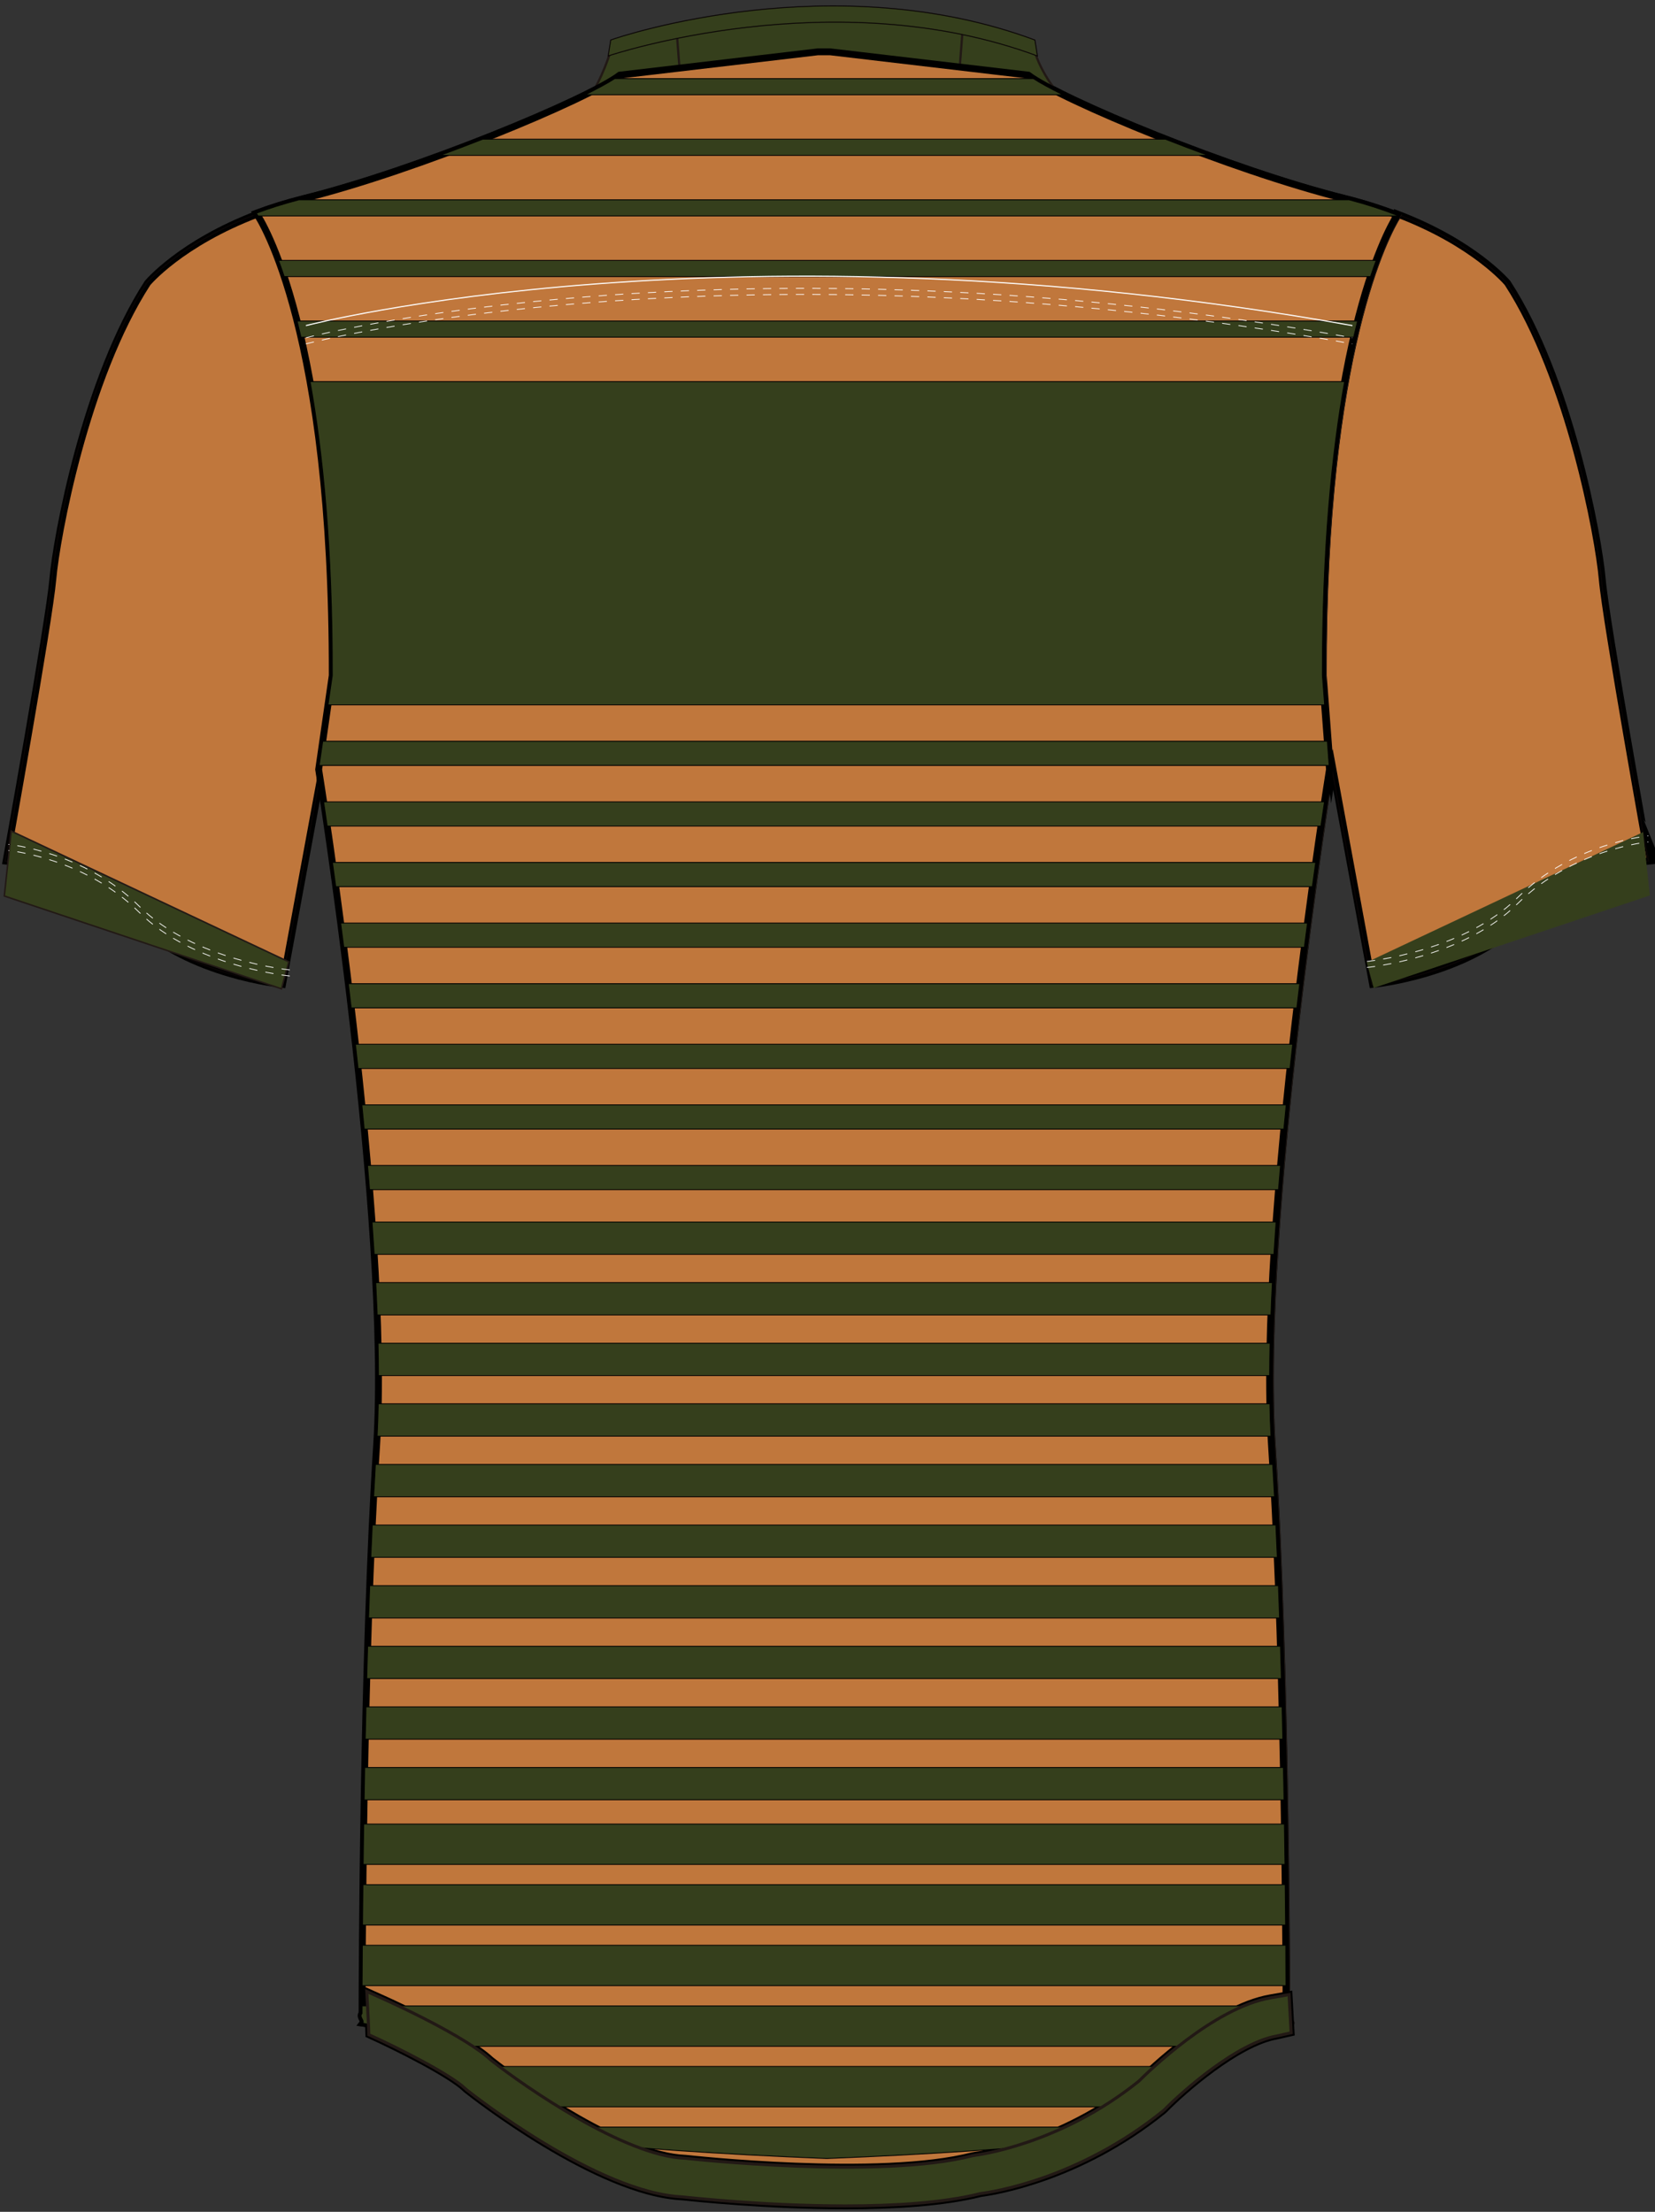 <?xml version="1.0" encoding="utf-8"?>
<!-- Generator: Adobe Illustrator 19.1.0, SVG Export Plug-In . SVG Version: 6.00 Build 0)  -->
<svg version="1.1" id="Layer_1" xmlns="http://www.w3.org/2000/svg" xmlns:xlink="http://www.w3.org/1999/xlink" x="0px" y="0px"
	 viewBox="0 0 483.01 645.44" style="enable-background:new 0 0 483.01 645.44;" xml:space="preserve">
<rect x="0" y="0" width="483.01" height="645.44" fill="#333333" stroke="none"/>
<style type="text/css">
	<![CDATA[
	@font-face{font-family:'codaheavy';src:url('/fonts/coda-heavy-webfont.woff') format('woff')}
	text{font-family:Impact,codaheavy,sans-serif}
	.Number.fill{fill:#000}
	.NumberOutline.stroke{fill:none;stroke:#777;stroke-width:2.5}
	.Colour1.fill{fill:#C0773C;stroke:#000000;stroke-width:2;stroke-miterlimit:10;}
	.Colour2.fill{fill:#353F1C;stroke:#000000;stroke-width:0.25;stroke-miterlimit:10;}
	.ArmTrim.fill{fill:#353F1C;}
	.NeckTrim.fill{fill:#353F1C;}
	.BottomHem.fill{fill:#353F1C;stroke:#221915;stroke-width:0.886;stroke-miterlimit:10;}
	.st0{fill:none;stroke:#0A0505;stroke-width:0.328;stroke-miterlimit:10;}
	.st1{stroke:#221915;stroke-width:0.886;stroke-miterlimit:10;}
	.st2{fill:#FFFFFF;}
	.st3{fill:none;stroke:#221915;stroke-width:0.506;stroke-miterlimit:10;}
	.st4{fill:none;stroke:#221915;stroke-width:0.656;stroke-miterlimit:10;}
	.st5{fill:none;stroke:#000000;stroke-width:0.441;}
	.st6{fill:none;stroke:#0A0505;stroke-width:0.28;}
	.st7{fill:none;stroke:#FFFFFF;stroke-width:0.216;stroke-dasharray:2.4,2.4,2.4,2.4;}
	.st8{fill:none;stroke:#FFFFFF;stroke-width:0.328;}
	]]>
</style>
<path class="Colour1 fill" d="M386.19,197.13c-0.17-95.12,18.6-129.22,21.79-134.32c-4.59-1.79-9.71-3.46-15.44-4.89
	c-33.07-8.23-82.65-28.8-92.19-36l-57.76-6.79h-3.7l-57.76,6.79c-9.54,7.2-59.12,27.77-92.19,36c-5.09,1.27-9.71,2.73-13.9,4.29
	c1.4,2.05,22.35,34.45,22.17,134.91l-3.98,27.41c0,0,21.14,131.65,16.9,197.47c-3.99,61.88-4.22,154.65-4.24,165.55
	c-0.92,1.01,0.82,1.97,0.18,2.82c0,0,12.02,1.62,29.63,16.07c14.54,11.92,35.55,31.25,104.47,31.25
	c68.91,0,89.93-19.33,104.46-31.25c17.62-14.46,32.59-16.24,32.16-16.07c-0.41-0.54-0.89-1.14-1.41-1.75h0.19
	c0,0,0-100.79-4.24-166.61c-4.24-65.83,16.9-197.47,16.9-197.47L386.19,197.13z"/>
<path class="Colour1 fill" d="M467.61,169c-1.06-12.34-9.61-58.62-27.62-86.39c0,0-9.54-11.53-32.03-20.11c0.02,0.2,0.03,0.31,0.03,0.31
	c-3.19,5.1-21.96,39.2-21.79,134.32l2.06,27.41c0,0,0.12,0.98,0.34,2.76c0.28-1.78,0.43-2.76,0.43-2.76l11.56,62.74
	c0,0,27.43-2.62,43.19-18.28c15.76-15.66,37.48-17.72,37.48-17.72S468.67,181.34,467.61,169z"/>
<path class="Colour1 fill" d="M82.45,287.28l10.98-59.55c-0.11-2.05-0.18-3.19-0.18-3.19l3.98-27.41C97.39,99.34,77.55,66.05,75.21,62.45
	c-22.59,8.59-32.16,20.16-32.16,20.16C25.03,110.38,16.48,156.66,15.42,169c-1.06,12.34-13.65,82.28-13.65,82.28
	s21.72,2.06,37.49,17.72C55.02,284.66,82.45,287.28,82.45,287.28z"/>
<path class="st0" d="M467.36,169c-1.06-12.34-9.61-58.62-27.62-86.39c0,0-13.61-16.46-46.67-24.69c-33.07-8.23-82.65-28.8-92.19-36
	l-57.76-6.79h-3.7l-57.76,6.79c-9.54,7.2-59.12,27.77-92.19,36C56.4,66.15,42.8,82.61,42.8,82.61
	C24.78,110.38,16.24,156.66,15.17,169c-1.06,12.34-13.65,82.28-13.65,82.28s21.72,2.06,37.49,17.72
	c15.76,15.66,43.19,18.28,43.19,18.28l11.56-62.74c0,0,21.14,131.65,16.9,197.47c-3.99,61.88-4.22,154.65-4.24,165.55
	c-0.92,1.01,0.82,1.97,0.18,2.82c0,0,12.02,1.62,29.63,16.07c14.54,11.92,35.55,31.25,104.47,31.25
	c68.91,0,89.93-19.33,104.46-31.25c17.62-14.46,32.59-16.24,32.16-16.07c-0.41-0.54-0.89-1.14-1.41-1.75h0.19
	c0,0,0-100.79-4.24-166.61c-4.24-65.83,16.9-197.47,16.9-197.47l11.56,62.74c0,0,27.43-2.62,43.19-18.28
	c15.76-15.66,37.48-17.72,37.48-17.72S468.43,181.34,467.36,169z"/>
<path class="st1" d="M387.39,231.3l-1.1-12.37l0.43-21.8c-0.17-95.12,18.6-129.22,21.79-134.32c-4.59-1.79-9.71-3.46-15.44-4.89
	c-33.07-8.23-82.65-28.8-92.19-36l-57.76-6.79h-3.7l-57.76,6.79c-9.54,7.2-59.12,27.77-92.19,36c-5.09,1.27-9.71,2.73-13.9,4.29
	c1.4,2.05,22.35,34.45,22.17,134.91l-2.89,34.48v0c4.28,28.18,19.45,133.7,15.8,190.4c-3.99,61.88-4.22,154.65-4.24,165.55
	c-0.92,1.01,0.82,1.97,0.18,2.82c0,0,12.02,1.62,29.63,16.07c14.54,11.92,35.55,31.25,104.47,31.25
	c68.91,0,89.93-19.33,104.46-31.25c17.62-14.46,32.59-16.24,32.16-16.07c-0.41-0.54-0.89-1.14-1.41-1.75h0.19
	c0,0,0-100.79-4.24-166.61c-3.59-55.78,11.04-158.81,15.59-188.96L387.39,231.3z"/>
<polygon class="st1" points="3.47,242.86 84.01,280.8 81.99,288.26 1.5,261.32 "/>
<polygon class="ArmTrim fill" points="3.47,242.86 84.01,280.8 81.99,288.26 1.5,261.32 "/>
<polygon class="ArmTrim fill" points="479.54,242.82 398.88,280.82 400.9,288.3 481.5,261.31 "/>
<path class="NeckTrim fill" d="M289.59,10.88c-37.07-9.43-66.95-9.03-105.27,1.33l4.87,11.98c14.41-5.38,31.83-6.54,49.35-6.55
	c16.58,0,33.25,0.88,47.57,5.27L289.59,10.88z"/>
<path class="NeckTrim fill" d="M178.48,13.95l18.96-5.3l1.01,12.94l-25.99,6.21C172.46,27.79,176.11,22.2,178.48,13.95"/>
<path class="st4" d="M178.48,13.95l18.96-5.3l1.01,12.94l-25.99,6.21C172.46,27.79,176.11,22.2,178.48,13.95z"/>
<path class="NeckTrim fill" d="M301.62,13.95l-20.67-5.3l-1.01,12.94l29.4,6.21C309.34,27.79,303.99,22.2,301.62,13.95"/>
<path class="st4" d="M301.62,13.95l-20.67-5.3l-1.01,12.94l29.4,6.21C309.34,27.79,303.99,22.2,301.62,13.95z"/>
<path class="st5" d="M75.5,62.11c0,0,22.43,31.09,22.25,135.02"/>
<path class="st5" d="M408.97,62.11c0,0-22.43,31.09-22.25,135.02"/>
<path class="Colour1 fill" d="M385.94,197.13c-0.17-95.12,18.6-129.22,21.79-134.32c-4.59-1.79-9.71-3.46-15.44-4.89
	c-33.07-8.23-82.65-28.8-92.19-36l-57.76-6.79h-3.7l-57.76,6.79c-9.54,7.2-59.12,27.77-92.19,36c-5.09,1.27-9.71,2.73-13.9,4.29
	c1.4,2.05,22.35,34.45,22.17,134.91L93,224.54c0,0,21.14,131.65,16.9,197.47c-3.99,61.88-4.22,154.65-4.24,165.55
	c-0.92,1.01,0.82,1.97,0.18,2.82c0,0,12.02,1.62,29.63,16.07c14.54,11.92,35.55,31.25,104.47,31.25
	c68.91,0,89.93-19.33,104.46-31.25c17.62-14.46,32.59-16.24,32.16-16.07c-0.41-0.54-0.89-1.14-1.41-1.75h0.19
	c0,0,0-100.79-4.24-166.61c-4.24-65.83,16.9-197.47,16.9-197.47L385.94,197.13z"/>
<path class="Colour1 fill" d="M246.79,643.72c-23.04,0-44.92-2.33-47.58-2.63c-24.82-1.12-61.42-29.97-62.97-31.2l-0.4-0.35
	c-4.35-4.2-19.61-11.91-28.2-15.79l-0.07-2.28l-0.52-10.33l5.06,2.28c2.43,1.09,23.76,10.82,31.12,17.7
	c10,7.9,39.08,28.01,56.62,28.69l0.4,0.03c0.56,0.06,56.55,6.23,83.58-0.77l0.79-0.14c0.23-0.03,24.48-2.9,47.74-21.61
	c2.48-2.48,21.83-21.42,38.4-24.31l5.45-0.95l0.61,11.13l-4.2,0.95c-11.56,2.01-27.51,16.14-32.69,21.41l-0.47,0.43
	c-24.51,19.83-49.59,23.66-53.27,24.13C275.36,642.85,260.86,643.72,246.79,643.72"/>
<path class="NeckTrim fill" d="M177.49,16.34l0.75-4.66c3.34-1.24,65.32-21.76,123.79,0l0.75,4.66C243.39-5.77,178.09,16.11,177.49,16.34
	"/>
<path class="st6" d="M177.49,16.34l0.75-4.66c3.34-1.24,65.32-21.76,123.79,0l0.75,4.66C243.39-5.77,178.09,16.11,177.49,16.34z"/>
<path class="st7" d="M84.56,284.81c0,0-27.9-2.66-43.95-18.6c-16.04-15.94-38.14-18.03-38.14-18.03"/>
<path class="st7" d="M84.56,283.03c0,0-27.9-2.66-43.95-18.6C24.57,248.5,2.47,246.41,2.47,246.41"/>
<path class="st7" d="M398.94,282.32c0,0,27.9-2.66,43.95-18.6c16.04-15.94,38.14-18.03,38.14-18.03"/>
<path class="st7" d="M398.94,280.55c0,0,27.9-2.66,43.95-18.6c16.04-15.94,38.14-18.03,38.14-18.03"/>
<path class="Colour2 fill" d="M108.58,356.61h263.84c-0.23,3.16-0.44,6.31-0.63,9.43H109.21C109.02,362.91,108.81,359.77,108.58,356.61z
	 M374.18,498.09H106.82c-0.08,3.17-0.15,6.32-0.22,9.43h267.79C374.33,504.41,374.25,501.26,374.18,498.09z M374.85,532.28h-268.7
	c-0.06,4.07-0.12,8.01-0.16,11.79h269.03C374.96,540.29,374.91,536.35,374.85,532.28z M107.86,347.17h265.27
	c0.19-2.36,0.39-4.72,0.59-7.07H107.27C107.47,342.46,107.67,344.82,107.86,347.17z M104.51,311.8h271.98
	c0.26-2.38,0.51-4.74,0.78-7.07H103.73C103.99,307.07,104.25,309.42,104.51,311.8z M374.56,515.78H106.44
	c-0.06,3.2-0.12,6.34-0.17,9.43h268.47C374.68,522.12,374.62,518.97,374.56,515.78z M106.3,329.49h268.39
	c0.23-2.37,0.46-4.73,0.69-7.07H105.61C105.85,324.76,106.08,327.12,106.3,329.49z M373.7,480.4H107.3
	c-0.09,3.15-0.18,6.3-0.27,9.43h266.93C373.88,486.7,373.79,483.55,373.7,480.4z M110.33,391.98c0.07,3.21,0.12,6.36,0.12,9.43
	h260.09c0.01-3.07,0.05-6.22,0.12-9.43H110.33z M371.43,427.35H109.57c-0.18,3.08-0.36,6.23-0.52,9.43h262.91
	C371.79,433.58,371.61,430.43,371.43,427.35z M370.93,419.09c-0.16-3.02-0.26-6.18-0.32-9.43H110.39c-0.06,3.26-0.17,6.41-0.32,9.43
	H370.93z M109.67,374.29c0.16,3.18,0.3,6.33,0.42,9.43h260.83c0.11-3.1,0.25-6.25,0.42-9.43H109.67z M372.36,445.03H108.64
	c-0.14,3.11-0.28,6.26-0.41,9.43h264.55C372.64,451.29,372.51,448.14,372.36,445.03z M373.1,462.72H107.9
	c-0.12,3.13-0.23,6.28-0.33,9.43h265.87C373.33,469,373.22,465.85,373.1,462.72z M131.07,603.02c1.43,1.06,2.89,2.18,4.41,3.42
	c3.09,2.54,6.49,5.41,10.57,8.37h187.79c4.08-2.95,7.48-5.83,10.57-8.37c1.52-1.24,3-2.36,4.47-3.42H131.07z M235.11,22.94h-51.34
	h-4.36c-2.02,1.3-4.97,2.91-8.62,4.72h24.91h114.51c-3.66-1.81-6.6-3.41-8.62-4.72H238.4H235.11z M340.11,40.62H140.89
	c-4.04,1.59-8.2,3.17-12.42,4.72h224.07C348.32,43.79,344.15,42.21,340.11,40.62z M86.71,93.68c0.38,1.51,0.76,3.08,1.14,4.72
	h307.22c0.38-1.63,0.76-3.21,1.14-4.72H86.71z M385.94,197.13c-0.07-37.37,2.8-65.29,6.48-85.77H90.5
	c3.69,20.47,6.54,48.41,6.48,85.77l-1.24,8.56h290.85L385.94,197.13z M75.32,63.02H407.6c0.04-0.07,0.09-0.15,0.13-0.21
	c-4.19-1.63-8.86-3.16-13.99-4.5H87.25c-4.51,1.18-8.66,2.5-12.44,3.91C74.9,62.35,75.07,62.62,75.32,63.02z M316.32,624.94
	c3.05-1.37,5.82-2.79,8.36-4.23H155.2c2.33,1.32,4.85,2.62,7.6,3.88c20.86,2.16,46.64,4.05,78.47,5.3
	C271.38,628.71,296.07,626.96,316.32,624.94z M399.98,80.71c0.57-1.7,1.12-3.27,1.66-4.72H81.29c0.54,1.45,1.09,3.01,1.66,4.72
	H399.98z M95.5,241.06h290c0.39-2.64,0.74-5.01,1.05-7.07H94.45C94.76,236.05,95.11,238.41,95.5,241.06z M100.34,276.43h280.33
	c0.31-2.42,0.61-4.77,0.92-7.07H99.42C99.72,271.66,100.03,274.01,100.34,276.43z M375.08,549.97H105.92
	c-0.05,4.19-0.09,8.14-0.12,11.79h269.4C375.17,558.1,375.13,554.16,375.08,549.97z M375.25,567.65h-269.5
	c-0.03,4.6-0.06,8.58-0.07,11.79h269.63C375.3,576.23,375.28,572.26,375.25,567.65z M376.56,590.38c-0.41-0.54-0.89-1.14-1.41-1.75
	h0.19c0,0,0-1.16-0.01-3.28H105.66c0,0.93,0,1.68,0,2.22c-0.92,1.01,0.82,1.97,0.18,2.82c0,0,6.27,0.87,16.35,6.75h236
	C369.14,591.18,376.87,590.26,376.56,590.38z M98,258.74h285c0.34-2.46,0.66-4.83,0.98-7.07H97.02
	C97.33,253.92,97.66,256.29,98,258.74z M102.51,294.12h275.97c0.28-2.39,0.57-4.75,0.85-7.07H101.66
	C101.95,289.36,102.23,291.73,102.51,294.12z M94.19,216.3l-1.03,7.07h294.75l-0.53-7.07H94.19z"/>
<g id="BBodyLogos"></g>
<path class="BottomHem fill" d="M246.79,643.72c-23.04,0-44.92-2.33-47.58-2.63c-24.82-1.12-61.42-29.97-62.97-31.2l-0.4-0.35
	c-4.35-4.2-19.61-11.91-28.2-15.79l-0.07-2.28l-0.52-10.33l5.06,2.28c2.43,1.09,23.76,10.82,31.12,17.7
	c10,7.9,39.08,28.01,56.62,28.69l0.4,0.03c0.56,0.06,56.55,6.23,83.58-0.77l0.79-0.14c0.23-0.03,24.48-2.9,47.74-21.61
	c2.48-2.48,21.83-21.42,38.4-24.31l5.45-0.95l0.61,11.13l-4.2,0.95c-11.56,2.01-27.51,16.14-32.69,21.41l-0.47,0.43
	c-24.51,19.83-49.59,23.66-53.27,24.13C275.36,642.85,260.86,643.72,246.79,643.72z"/>
<path class="st8" d="M89.28,95.02c0,0,124.22-32.47,305.43,0"/>
<path class="st7" d="M89.28,98.57c0,0,124.22-32.47,305.43,0"/>
<path class="st7" d="M89.28,100.35c0,0,124.22-32.47,305.43,0"/>
</svg>

